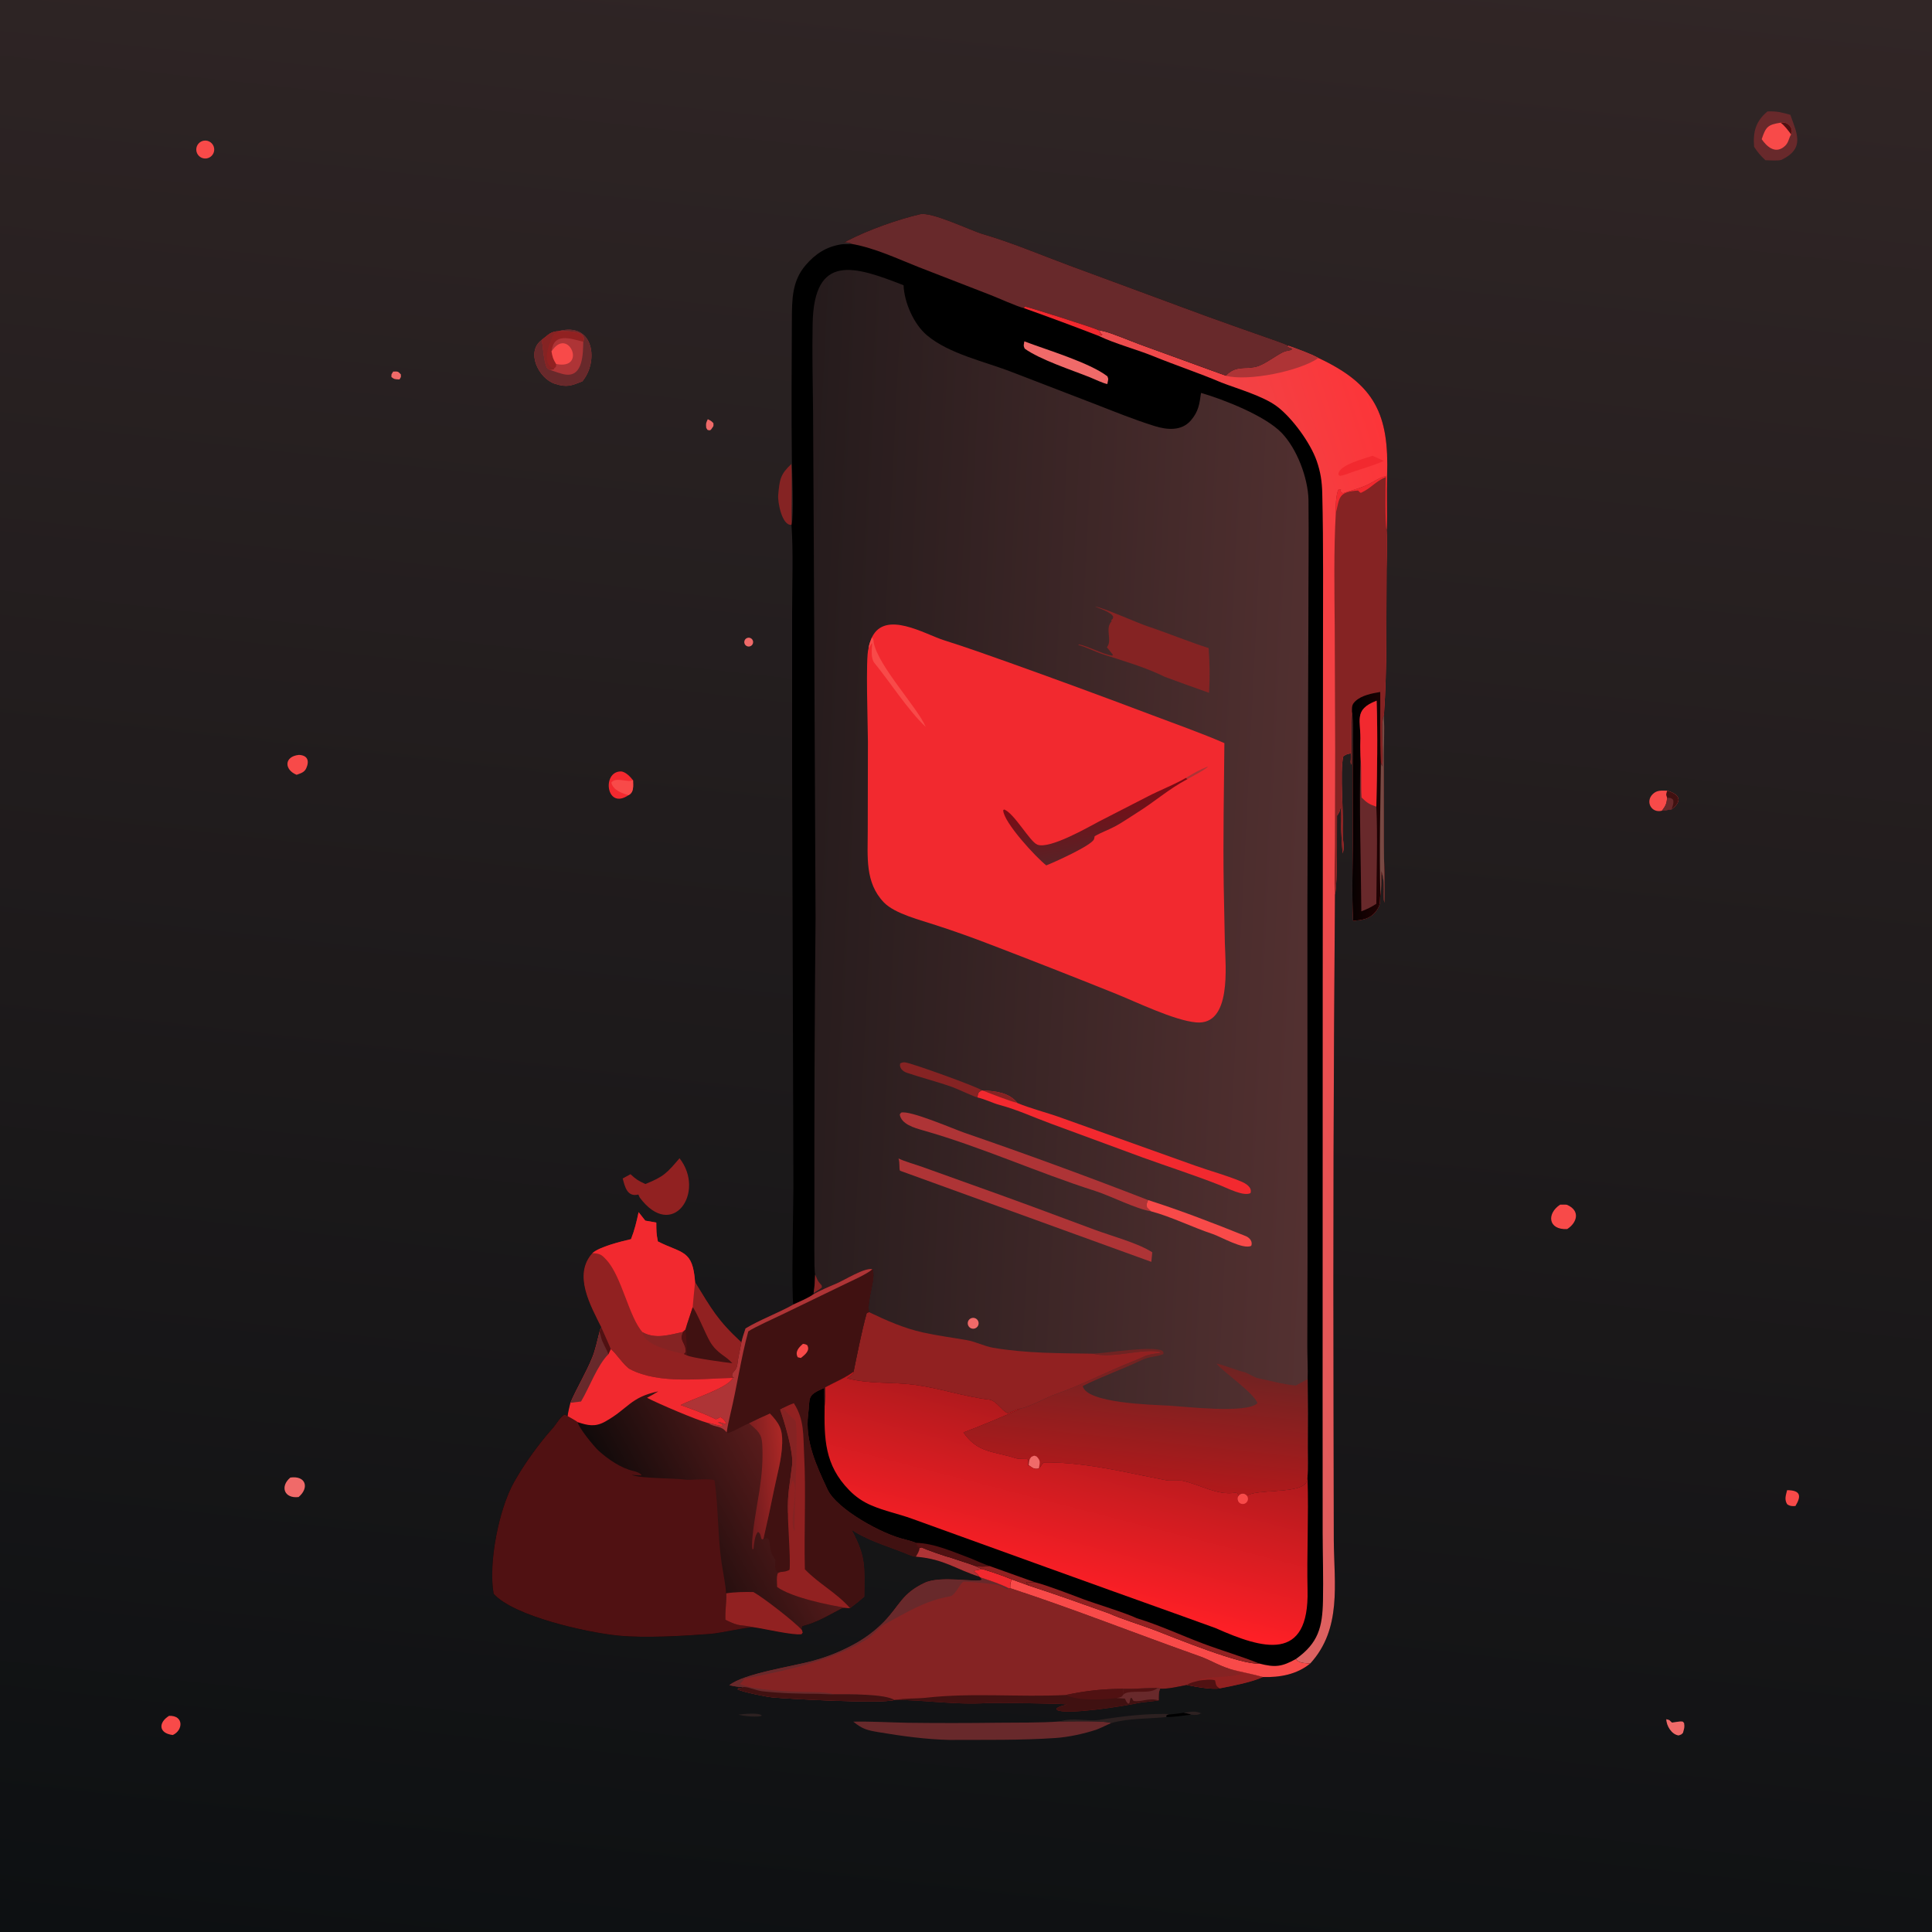<?xml version="1.0" encoding="utf-8" ?><svg xmlns="http://www.w3.org/2000/svg" xmlns:xlink="http://www.w3.org/1999/xlink" width="1024" height="1024" viewBox="0 0 1024 1024"><defs><linearGradient id="gradient_0" gradientUnits="userSpaceOnUse" x1="449.247" y1="1071.956" x2="574.253" y2="-48.456"><stop offset="0" stop-color="#0D1012"/><stop offset="1" stop-color="#312626"/></linearGradient></defs><path fill="url(#gradient_0)" d="M0 0L1024 0L1024 1024L0 1024L0 0Z"/><path d="M451.352 129.26C450.088 128.444 448.63 128.555 447.147 128.462C449.289 128.012 447.727 128.288 449.039 127.623C460.367 121.803 475.216 116.489 487.581 113.557C493.812 112.079 514.409 122.173 520.901 124.07C536.519 128.633 551.419 135.018 566.635 140.666L638.539 167.24C648.757 170.948 658.998 174.59 669.262 178.166C671.424 178.927 681.432 182.328 682.87 183.238C687.649 184.961 694.453 187.35 698.814 189.735C728.666 203.648 736.35 219.633 735.191 252.247C734.704 261.815 735.278 271.306 734.938 280.783C735.368 287.403 734.99 295.181 734.921 301.894C734.657 327.638 735.304 353.507 733.508 379.19C733.815 386.898 733.47 395.589 733.464 403.405L733.506 446.75C733.435 456.829 734.108 468.721 733.717 478.439C732.867 474.911 734.371 468.051 732.159 461.739C731.936 464.505 732.27 472.163 731.65 473.964C731.006 478.19 732.163 479.451 729.104 483.224C725.815 487.281 721.976 487.567 717.185 488.079C716.434 472.699 716.948 462.061 717.06 446.999L717.002 408.291C717.022 401.817 717.525 382.514 716.566 377.225C716.114 386.576 716.608 396.027 716.22 405.372C715.284 403.343 716.669 401.783 715.905 399.3C714.032 399.722 713.572 399.718 711.969 400.851C710.04 409.006 712.287 433.384 711.787 442.683C711.613 445.927 712.906 448.637 711.624 452.298C711.303 449.016 710.001 430.33 711.023 428.271L710.494 428.062C710.105 430.211 709.934 430.562 708.646 432.332C708.491 440.289 709.057 467.837 707.563 474.175C706.817 565.851 706.562 657.53 706.799 749.208L706.941 816.368C707.115 839.546 711.288 863.216 694.478 881.679C687.391 887.503 678.342 889.129 669.431 888.857C663.387 891.627 653.349 893.543 646.557 894.863C642.464 895.631 633.401 893.965 629.023 893.07C625.178 893.827 618.572 895.363 614.917 895.002C613.976 897.096 614.165 898.888 614.122 901.214C612.111 901.713 605.636 902.099 603.271 902.64C596.765 904.128 565.122 909.157 560.216 906.34L560.03 905.459C561.314 904.331 563.989 903.875 565.751 903.415C564.244 902.893 527.035 902.415 522.909 902.671C506.466 903.693 490.812 901.095 474.837 900.971L474.052 901.041C467.448 903.1 419.121 900.549 409.502 899.663C406.177 899.357 394.403 896.98 390.963 895.449L391.32 894.746C392.511 894.833 392.993 894.585 394.095 894.149C391.14 894.212 389.43 893.767 386.576 893.193C394.22 886.958 420.055 883.293 431.095 880.194C438.512 878.186 445.666 875.31 452.409 871.627C458.325 868.462 463.73 864.425 468.444 859.649C477.026 850.783 477.892 844.707 490 838.963C498.724 834.824 517.58 838.974 520.443 837.298L519.65 836.086L519.086 835.707C506.664 831.781 500.377 826.305 485.422 825.098C483.549 825.024 480.103 823.38 478.193 822.635C468.803 818.971 459.937 816.441 451.43 810.915C459.118 825.286 458.208 830.349 458.095 846.216C455.365 848.683 453.526 850.149 450.559 852.338L449.26 852.311C448.41 852.285 446.622 852.258 445.921 852.62C438.633 856.389 433.462 859.799 425.321 861.914C424.917 863.067 424.988 862.646 425.021 863.925L425.448 865.308L424.86 866.131C420.89 866.946 404.936 863.229 399.245 862.433C395.829 862.298 382.467 865.528 376.313 866.01C361.823 867.101 341.794 868.293 327.605 866.881C311.057 865.235 272.314 856.644 261.642 844.723C258.779 828.369 264.386 799.932 272.471 785.548C277.859 775.962 285.68 765.057 293.087 756.829C294.777 754.952 297.216 750.435 299.422 749.756L300.858 750.576C301.014 748.695 301.861 745.467 302.308 743.522C305.942 735.151 310.726 727.503 314.07 719.124C315.507 715.523 316.762 709.966 317.713 706.073C317.902 705.018 318.23 704.591 318.725 703.577C313.008 692.007 303.561 675.655 313.98 664.19C317.607 660.837 329.212 657.97 334.447 656.766C336.315 652.049 337.423 647.433 338.477 642.472L342.004 646.958L347.849 647.988C347.893 652.42 347.839 653.697 348.694 657.992C361.682 664.561 367.2 662.278 368.405 679.554C377.295 693.997 380.22 699.645 392.952 711.466C393.508 708.994 394.372 706.519 395.15 704.098C402.48 699.63 412.597 695.893 420.554 691.404C419.368 688.754 420.518 636.965 420.524 629.909L419.843 406.447L419.842 324.511C419.86 310.425 420.516 291.684 419.496 278.148L419.577 277.492C420.86 274.259 419.782 249.59 419.712 244.048C419.413 219.222 419.584 194.286 419.714 169.463C419.769 158.806 419.726 149.048 426.988 140.57C432.151 134.543 437.974 130.731 445.99 129.497C447.41 129.278 448.984 129.522 450.501 129.357L451.352 129.26Z"/><defs><linearGradient id="gradient_1" gradientUnits="userSpaceOnUse" x1="417.863" y1="438.674" x2="705.73" y2="452.966"><stop offset="0" stop-color="#251B1C"/><stop offset="1" stop-color="#543131"/></linearGradient></defs><path fill="url(#gradient_1)" d="M432.028 675.517C431.334 673.042 431.714 650.235 431.662 645.764C431.544 592.657 431.746 539.55 432.266 486.445L431.279 279.699L430.944 218.25C430.778 202.645 430.413 187.148 430.712 171.549C431.436 133.775 453.133 141.115 478.907 151.182C479.276 160.339 484.333 171.85 491.306 177.716C503.112 187.646 522.063 191.619 536.243 197.173L579.384 213.781C590.179 217.959 600.91 222.379 611.973 225.816C618.505 227.845 626.196 228.596 631.14 222.878C635.266 218.108 635.75 214.174 636.558 208.247C648.576 211.719 670.493 220.331 679.247 229.378C687.395 237.8 693.236 253.183 693.525 264.873C693.758 285.735 693.448 306.934 693.481 327.837L692.947 480.645L693.016 665.749L692.907 713.409C692.894 718.699 693.278 726.014 693.08 730.954C693.213 742.943 693.234 754.932 693.144 766.921C693.124 770.735 693.331 779.267 692.995 782.78C692.538 784.843 692.739 785.853 691.096 787.036C684.89 791.504 666.072 789.307 660.853 792.71C660.23 791.92 659.225 791.535 658.234 791.705C657.242 791.875 656.423 792.573 656.098 793.525C655.773 794.476 655.995 795.53 656.675 796.27C654.806 794.085 657.192 793.76 655.959 791.422C655.282 791.27 654.948 791.119 654.352 791.207C645.002 792.585 636.092 786.822 626.967 784.851C624.692 784.36 620.651 785.027 617.719 784.457C596.82 780.416 574.931 774.873 553.632 775.089C552.434 775.101 551.797 777.371 550.629 778.319C548.053 778.873 547.257 777.948 545.194 776.542L544.921 776.851L544.903 773.426C543.335 773.035 540.409 773.536 538.157 772.811C526.543 769.072 518.184 770.138 510.674 759.227C514.099 758.076 538.644 748.109 540.693 746.645C539.176 746.393 534.929 749.362 533.821 748.848C530.927 747.524 527.904 742.24 524.381 741.822C511.162 740.255 497.885 735.71 484.813 733.951C472.863 732.343 460.76 733.666 448.996 730.491C450.784 729.375 451.021 729.201 452.505 727.725L452.431 726.99C454.456 717.144 456.589 706.158 459.231 696.451C459.434 695.706 459.554 695.919 460.582 695.444C459.286 688.846 464.567 677.551 462.379 672.71C458.26 671.711 447.643 678.503 443.138 680.379C439.792 681.772 434.161 684.182 431.159 686.002L431.231 685.349C431.808 681.631 431.902 679.296 432.028 675.517Z"/><defs><linearGradient id="gradient_2" gradientUnits="userSpaceOnUse" x1="599.828" y1="786.049" x2="606.666" y2="720.899"><stop offset="0" stop-color="#B1191B"/><stop offset="1" stop-color="#702322"/></linearGradient></defs><path fill="url(#gradient_2)" d="M579.222 717.478C587.063 717.165 610.337 713.19 616.02 715.92C616.802 716.995 616.669 716.399 616.642 717.673C612.334 719.469 609.674 718.662 604.69 721.062C595.229 725.619 583.201 729.88 573.88 734.622C575.709 743.819 611.284 744.555 619.186 744.995C627.756 745.472 661.018 749.423 666.466 743.701C664.654 738.224 647.298 726.384 644.867 722.793C645.712 722.517 657.212 726.871 659.249 727.178C660.761 727.406 664.763 730.051 666.459 730.396C673.455 731.819 679.697 733.691 686.855 734.36C687.82 733.824 692.462 731.139 693.08 730.954C693.213 742.943 693.234 754.932 693.144 766.921C693.124 770.735 693.331 779.267 692.995 782.78C692.538 784.843 692.739 785.853 691.096 787.036C684.89 791.504 666.072 789.307 660.853 792.71C660.23 791.92 659.225 791.535 658.234 791.705C657.242 791.875 656.423 792.573 656.098 793.525C655.773 794.476 655.995 795.53 656.675 796.27C654.806 794.085 657.192 793.76 655.959 791.422C655.282 791.27 654.948 791.119 654.352 791.207C645.002 792.585 636.092 786.822 626.967 784.851C624.692 784.36 620.651 785.027 617.719 784.457C596.82 780.416 574.931 774.873 553.632 775.089C552.434 775.101 551.797 777.371 550.629 778.319C548.053 778.873 547.257 777.948 545.194 776.542L544.921 776.851L544.903 773.426C543.335 773.035 540.409 773.536 538.157 772.811C526.543 769.072 518.184 770.138 510.674 759.227C514.099 758.076 538.644 748.109 540.693 746.645C546.323 745.452 554.078 740.858 559.862 738.821C573.807 733.908 586.499 726.989 600.223 721.612C608.128 718.515 606.274 718.192 614.917 717.089L614.804 716.563C605.111 714.518 589.822 720.282 579.222 717.478Z"/><path fill="#F06A69" d="M545.194 776.542C545.472 774.679 545.402 773.389 546.713 772.12C548.588 771.406 547.712 771.377 549.428 771.955C551.726 774.292 551.097 775.213 550.629 778.319C548.053 778.873 547.257 777.948 545.194 776.542Z"/><path fill="#912121" d="M452.431 726.99C454.456 717.144 456.589 706.158 459.231 696.451C459.434 695.706 459.554 695.919 460.582 695.444C469.791 699.892 479.158 704.005 489.188 706.235C496.837 707.936 504.705 708.938 512.423 710.29C517.163 711.121 521.59 713.485 526.334 714.34C544.13 717.345 561.276 717.203 579.222 717.478C589.822 720.282 605.111 714.518 614.804 716.563L614.917 717.089C606.274 718.192 608.128 718.515 600.223 721.612C586.499 726.989 573.807 733.908 559.862 738.821C554.078 740.858 546.323 745.452 540.693 746.645C539.176 746.393 534.929 749.362 533.821 748.848C530.927 747.524 527.904 742.24 524.381 741.822C511.162 740.255 497.885 735.71 484.813 733.951C472.863 732.343 460.76 733.666 448.996 730.491C450.784 729.375 451.021 729.201 452.505 727.725L452.431 726.99Z"/><path fill="#852323" d="M432.028 675.517C433.493 678.635 432.999 678.519 435.5 681.289L435.619 682.396C433.886 683.906 432.801 684.165 431.231 685.349C431.808 681.631 431.902 679.296 432.028 675.517Z"/><path fill="#F2292F" d="M462.148 337.791C469.249 323.214 490.264 336.178 500.386 339.364C512.125 343.058 523.48 347.127 535.05 351.237C560.288 360.263 585.447 369.514 610.521 378.987C622.991 383.713 636.743 388.53 648.953 393.869C648.739 419.128 648.199 444.646 648.607 469.931L649.197 499.786C649.542 512.169 652.878 543.544 634.006 541.897C622.173 540.864 601.702 530.768 590.244 526.237C568.61 517.555 546.908 509.042 525.14 500.7C515.64 497.023 506.041 493.608 496.354 490.458C488.197 487.716 474.351 484.388 468.503 478.325C458.314 467.761 459.95 453.896 459.919 440.591L460.018 393.22C460.029 385.743 458.69 348.045 460.342 343.673C460.755 341.151 461.193 340.191 462.148 337.791Z"/><path fill="#F84A49" d="M462.148 337.791C463.476 339.685 462.784 339.148 463.073 340.586C465.62 353.263 486.105 374.72 490.662 385.271C481.662 376.966 471.376 361.028 463.414 351.328C461.496 348.99 462.087 343.997 462.248 341.116L461.883 341.399L462.344 341.268L462.057 340.906L460.342 343.673C460.755 341.151 461.193 340.191 462.148 337.791Z"/><defs><linearGradient id="gradient_3" gradientUnits="userSpaceOnUse" x1="580.481" y1="420.061" x2="585.584" y2="452.134"><stop offset="0" stop-color="#7D0913"/><stop offset="1" stop-color="#592226"/></linearGradient></defs><path fill="url(#gradient_3)" d="M628.509 412.308L629.497 412.871C619.156 418.352 612.179 424.843 602.378 430.936C598.617 433.274 594.62 436.114 590.737 438.141C587.281 439.945 583.651 441.232 580.198 443.191C580.12 443.611 579.994 444.363 579.864 444.748C578.726 448.12 558.237 457.234 554.556 458.675C549.344 454.665 531.936 435.918 531.707 429.444L532.212 429.032C537.578 430.998 545.842 446.149 549.827 447.686C556.42 450.229 577.14 438.215 582.256 435.535L608.178 422.223C614.586 418.887 621.697 416.189 627.827 412.701L628.509 412.308Z"/><path fill="#AE3436" d="M628.509 412.308C633.028 409.606 635.381 408.143 640.293 406.248C639.755 407.419 631.267 411.898 629.497 412.871L628.509 412.308Z"/><path fill="#852323" d="M580.413 321.487C584.786 322.026 602.983 330.21 608.335 331.989C618.454 335.351 630.626 340.348 640.61 343.487C641.206 352.191 641.299 358.513 640.834 367.207C632.991 364.452 625.172 361.631 617.376 358.744C607.13 353.688 596.009 350.485 585.176 346.994C580.514 345.493 576.328 343.193 571.554 341.836L571.798 341.517C577.21 342.625 584.896 346.953 589.546 347.522L589.844 347.023C588.762 345.721 587.704 344.398 586.673 343.056C589.774 339.476 585.412 333.254 589.191 329.282L588.948 328.717C589.929 327.843 589.649 328.242 590.048 326.957C589.017 324.408 583.242 322.749 580.413 321.487Z"/><path fill="#AE3436" d="M476.235 614.02C479.624 615.628 485.243 617.22 488.969 618.531L514.309 627.632C536.331 635.451 558.34 643.613 580.227 651.796C588.935 655.052 603.359 658.89 610.722 663.753L610.236 668.812L477.023 620.505C476.411 619.008 477.068 616.621 476.235 614.02Z"/><path fill="#AE3436" d="M610.022 642.006C602.272 640.851 588.648 633.837 580.587 631.27C549.765 621.459 520.318 607.929 489.144 599.084C484.709 597.826 477.661 595.852 476.888 590.667L477.585 589.73C482.1 588.251 505.669 598.494 511.211 600.407C543.881 611.658 576.328 623.545 608.534 636.06C607.733 638.419 607.553 637.858 607.966 639.998C608.632 640.674 609.3 641.4 610.022 642.006Z"/><path fill="#F2292F" d="M520.87 577.999C527.437 578.246 534.915 579.066 539.231 584.609C545.894 587.442 554.911 589.701 562.097 592.301L633.771 617.92C641.721 620.744 649.944 622.921 657.74 626.172C660.158 627.18 663.815 629.219 662.79 632.381C659.091 634.233 650.644 629.778 646.68 628.212C633.141 622.865 619.296 618.436 605.644 613.496L557.267 595.666C548.043 592.298 539.428 588.231 529.846 585.66C525.894 584.6 522.24 582.61 518.03 581.664C518.484 579.263 518.346 578.955 520.384 577.888L520.87 577.999Z"/><path fill="#852323" d="M520.87 577.999C527.437 578.246 534.915 579.066 539.231 584.609C533.627 583.041 526.324 580.142 520.87 577.999Z"/><path fill="#F84A49" d="M608.534 636.06C626.2 641.707 643.115 648.266 660.303 655.17C662.338 655.987 664.088 658.091 663.184 660.34C658.762 662.392 647.263 655.548 642.647 654.018C632.079 650.516 620.722 644.838 610.022 642.006C609.3 641.4 608.632 640.674 607.966 639.998C607.553 637.858 607.733 638.419 608.534 636.06Z"/><path fill="#852323" d="M518.03 581.664C516.744 581.495 507.265 577.03 504.725 576.149C496.796 573.331 488.588 571.29 480.619 568.576C478.507 567.857 476.475 565.996 477.126 563.645C477.966 563.21 478.615 563.008 479.557 563.059C482.72 563.228 519.103 576.441 520.384 577.888C518.346 578.955 518.484 579.263 518.03 581.664Z"/><path fill="#F06A69" d="M514.392 698.849C515.337 698.317 516.501 698.36 517.405 698.96C518.309 699.56 518.8 700.616 518.677 701.694C518.553 702.772 517.836 703.69 516.82 704.07C515.407 704.598 513.826 703.951 513.19 702.583C512.554 701.215 513.077 699.589 514.392 698.849Z"/><defs><linearGradient id="gradient_4" gradientUnits="userSpaceOnUse" x1="344.279" y1="821.563" x2="414.166" y2="782.891"><stop offset="0" stop-color="#110A0A"/><stop offset="1" stop-color="#581B1B"/></linearGradient></defs><path fill="url(#gradient_4)" d="M338.477 642.472L342.004 646.958L347.849 647.988C347.893 652.42 347.839 653.697 348.694 657.992C361.682 664.561 367.2 662.278 368.405 679.554C377.295 693.997 380.22 699.645 392.952 711.466C393.508 708.994 394.372 706.519 395.15 704.098C402.48 699.63 412.597 695.893 420.554 691.404C423.627 689.991 428.628 687.914 431.159 686.002C434.161 684.182 439.792 681.772 443.138 680.379C447.643 678.503 458.26 671.711 462.379 672.71C464.567 677.551 459.286 688.846 460.582 695.444C459.554 695.919 459.434 695.706 459.231 696.451C456.589 706.158 454.456 717.144 452.431 726.99C448.582 730.03 441.976 732.841 437.39 735.299C437.406 738.41 437.561 742.216 437.066 745.23C436.927 742.034 436.875 738.834 436.91 735.635C427.281 739.654 429.493 740.674 428.337 749.789C426.577 763.669 432.773 776.971 438.586 789.413C443.564 800.068 467.84 813.25 479.476 815.881C480.765 816.172 484.559 817.287 485.398 817.708C486.317 819.738 485.823 819.426 487.422 820.472C487.146 822.356 486.355 823.438 485.422 825.098C483.549 825.024 480.103 823.38 478.193 822.635C468.803 818.971 459.937 816.441 451.43 810.915C459.118 825.286 458.208 830.349 458.095 846.216C455.365 848.683 453.526 850.149 450.559 852.338L449.26 852.311C448.41 852.285 446.622 852.258 445.921 852.62C438.633 856.389 433.462 859.799 425.321 861.914C424.917 863.067 424.988 862.646 425.021 863.925L425.448 865.308L424.86 866.131C420.89 866.946 404.936 863.229 399.245 862.433C395.829 862.298 382.467 865.528 376.313 866.01C361.823 867.101 341.794 868.293 327.605 866.881C311.057 865.235 272.314 856.644 261.642 844.723C258.779 828.369 264.386 799.932 272.471 785.548C277.859 775.962 285.68 765.057 293.087 756.829C294.777 754.952 297.216 750.435 299.422 749.756L300.858 750.576C301.014 748.695 301.861 745.467 302.308 743.522C305.942 735.151 310.726 727.503 314.07 719.124C315.507 715.523 316.762 709.966 317.713 706.073C317.902 705.018 318.23 704.591 318.725 703.577C313.008 692.007 303.561 675.655 313.98 664.19C317.607 660.837 329.212 657.97 334.447 656.766C336.315 652.049 337.423 647.433 338.477 642.472Z"/><path fill="#501112" d="M261.642 844.723C258.779 828.369 264.386 799.932 272.471 785.548C277.859 775.962 285.68 765.057 293.087 756.829C294.777 754.952 297.216 750.435 299.422 749.756L300.858 750.576C301.932 751.197 305.413 753.113 306.187 753.768C306.492 756.423 314.692 766.565 317.307 768.944C322.088 773.295 329.173 778.22 335.787 779.662C337.066 779.94 339.619 780.818 340.099 781.997C338.142 781.969 336.725 781.871 334.774 781.689C339.649 783.763 357.513 783.359 363.733 784.279C365.75 784.577 378.528 783.265 378.763 784.897C380.812 799.126 380.344 814.152 382.489 828.556C382.94 831.583 384.984 842.35 384.731 844.068L384.955 844.49C385.138 849.149 384.254 853.456 384.47 858.529C392.579 862.511 391.931 860.854 399.245 862.433C395.829 862.298 382.467 865.528 376.313 866.01C361.823 867.101 341.794 868.293 327.605 866.881C311.057 865.235 272.314 856.644 261.642 844.723Z"/><path fill="#401111" d="M431.159 686.002C434.161 684.182 439.792 681.772 443.138 680.379C447.643 678.503 458.26 671.711 462.379 672.71C464.567 677.551 459.286 688.846 460.582 695.444C459.554 695.919 459.434 695.706 459.231 696.451C456.589 706.158 454.456 717.144 452.431 726.99C448.582 730.03 441.976 732.841 437.39 735.299C437.406 738.41 437.561 742.216 437.066 745.23C436.927 742.034 436.875 738.834 436.91 735.635C427.281 739.654 429.493 740.674 428.337 749.789C426.577 763.669 432.773 776.971 438.586 789.413C443.564 800.068 467.84 813.25 479.476 815.881C480.765 816.172 484.559 817.287 485.398 817.708C486.317 819.738 485.823 819.426 487.422 820.472C487.146 822.356 486.355 823.438 485.422 825.098C483.549 825.024 480.103 823.38 478.193 822.635C468.803 818.971 459.937 816.441 451.43 810.915C459.118 825.286 458.208 830.349 458.095 846.216C455.365 848.683 453.526 850.149 450.559 852.338L449.26 852.311C439.569 850.907 419.578 846.708 411.899 841.139C411.86 838.675 411.444 835.92 412.269 833.791L413.597 833.228C412.406 833.27 412.48 833.312 411.423 832.78C410.58 831.067 410.931 828.746 411.014 826.756C406.575 820.782 409.243 817.479 406.8 815.231L404.668 815.543C406.676 806.937 408.463 798.527 410.201 789.862C411.917 781.304 414.337 773.636 414.583 764.775C414.789 757.394 412.993 754.451 408.1 749.208C404.362 750.829 400.672 752.555 397.031 754.383C393.365 755.822 389.278 758.606 385.783 759.564L385.155 759.213C382.09 755.251 379.049 756.849 375.306 754.246C377.294 754.114 382.043 756.517 383.371 755.436L380.624 753.905L381.11 753.65L385.005 754.875C384.678 753.564 383.082 751.55 381.763 751.14C381.422 751.346 379.632 752.362 379.302 752.198C373.263 749.211 367.103 746.997 360.775 744.702C367.086 741.363 385.942 735.621 388.412 730.318L388.976 730.285L388.058 729.587C387.632 726.826 390.034 727.336 390.758 723.445C390.961 720.841 392.407 714.35 392.952 711.466C393.508 708.994 394.372 706.519 395.15 704.098C402.48 699.63 412.597 695.893 420.554 691.404C423.627 689.991 428.628 687.914 431.159 686.002Z"/><path fill="#912121" d="M420.757 743.743C426.418 752.481 425.671 760.81 426.197 770.872C427.255 791.086 426.1 811.553 426.593 831.756C434.147 839.602 442.941 843.802 450.559 852.338L449.26 852.311C439.569 850.907 419.578 846.708 411.899 841.139C411.86 838.675 411.444 835.92 412.269 833.791L413.597 833.228C415.766 832.977 416.5 833.03 418.407 832.09C419.258 829.867 417.518 806.98 417.628 802.314C417.272 791.546 418.64 786.778 419.85 776.499C420.653 769.684 415.796 753.642 413.496 747.134L415.019 746.261C416.964 745.332 418.709 744.433 420.757 743.743Z"/><path fill="#852323" d="M413.496 747.134L415.019 746.261C417.601 749.396 418.341 750.203 421.48 752.748C423.527 757.274 420.712 801.999 421.245 810.953L420.826 811.371C418.383 803.997 423.352 790.661 420.35 784.688L420.104 784.644C416.995 791.652 419.42 796.248 417.628 802.314C417.272 791.546 418.64 786.778 419.85 776.499C420.653 769.684 415.796 753.642 413.496 747.134Z"/><path fill="#AE3436" d="M431.159 686.002C434.161 684.182 439.792 681.772 443.138 680.379C447.643 678.503 458.26 671.711 462.379 672.71C459.79 675.164 451.661 678.748 448.08 680.49L414.472 696.747C410.604 698.604 399.769 703.517 396.608 705.659C392.721 719.763 390.597 735.034 387.156 749.308C386.406 752.418 385.622 756.061 385.155 759.213C382.09 755.251 379.049 756.849 375.306 754.246C377.294 754.114 382.043 756.517 383.371 755.436L380.624 753.905L381.11 753.65L385.005 754.875C384.678 753.564 383.082 751.55 381.763 751.14C381.422 751.346 379.632 752.362 379.302 752.198C373.263 749.211 367.103 746.997 360.775 744.702C367.086 741.363 385.942 735.621 388.412 730.318L388.976 730.285L388.058 729.587C387.632 726.826 390.034 727.336 390.758 723.445C390.961 720.841 392.407 714.35 392.952 711.466C393.508 708.994 394.372 706.519 395.15 704.098C402.48 699.63 412.597 695.893 420.554 691.404C423.627 689.991 428.628 687.914 431.159 686.002Z"/><path fill="#F84A49" d="M425.603 712.253C426.869 712.412 426.562 712.389 427.782 712.904C429.596 715.812 426.651 717.997 424.498 719.753C424.167 719.721 423.186 719.461 422.822 719.373C421.204 716.473 423.409 714.13 425.603 712.253Z"/><path fill="#912121" d="M338.477 642.472L342.004 646.958L347.849 647.988C347.893 652.42 347.839 653.697 348.694 657.992C361.682 664.561 367.2 662.278 368.405 679.554C377.295 693.997 380.22 699.645 392.952 711.466C392.407 714.35 390.961 720.841 390.758 723.445C390.034 727.336 387.632 726.826 388.058 729.587L388.976 730.285L388.412 730.318C371.541 730.632 349.626 733.74 334.082 725.785C330.782 724.095 326.026 716.437 323.693 715.07C323.649 714.463 319.407 705.299 318.725 703.577C313.008 692.007 303.561 675.655 313.98 664.19C317.607 660.837 329.212 657.97 334.447 656.766C336.315 652.049 337.423 647.433 338.477 642.472Z"/><path fill="#F2292F" d="M338.477 642.472L342.004 646.958L347.849 647.988C347.893 652.42 347.839 653.697 348.694 657.992C361.682 664.561 367.2 662.278 368.405 679.554C367.937 683.994 367.511 688.438 367.127 692.886C366.014 696.494 364.192 701.388 363.295 704.764L362.013 705.941C354.768 707.521 347.391 709.906 340.608 706.127C333.382 698.2 329.638 676.896 321.635 668.005C318.797 664.852 318.031 664.427 313.98 664.19C317.607 660.837 329.212 657.97 334.447 656.766C336.315 652.049 337.423 647.433 338.477 642.472Z"/><path fill="#401111" d="M367.127 692.886C368.997 694.699 373.954 707.121 376.313 711.089C380.182 717.598 384.61 718.412 388.157 722.556C384.666 722.141 366.196 719.671 364.064 718.337L362.449 717.592L363.345 716.684C363.633 711.66 359.574 710.888 362.013 705.941L363.295 704.764C364.192 701.388 366.014 696.494 367.127 692.886Z"/><path fill="#501112" d="M362.013 705.941L363.295 704.764C363.934 709.43 363.956 713.65 364.064 718.337L362.449 717.592L363.345 716.684C363.633 711.66 359.574 710.888 362.013 705.941Z"/><path fill="#852323" d="M340.608 706.127C347.391 709.906 354.768 707.521 362.013 705.941C359.574 710.888 363.633 711.66 363.345 716.684L362.449 717.592C356.446 716.174 341.345 713.157 340.608 706.127Z"/><path fill="#F2292F" d="M318.725 703.577C319.407 705.299 323.649 714.463 323.693 715.07C326.026 716.437 330.782 724.095 334.082 725.785C349.626 733.74 371.541 730.632 388.412 730.318C385.942 735.621 367.086 741.363 360.775 744.702C367.103 746.997 373.263 749.211 379.302 752.198C379.632 752.362 381.422 751.346 381.763 751.14C383.082 751.55 384.678 753.564 385.005 754.875L381.11 753.65L380.624 753.905L383.371 755.436C382.043 756.517 377.294 754.114 375.306 754.246C368.695 752.433 349.292 744.141 342.944 740.862C345.095 739.76 346.886 738.68 348.949 737.444C334.036 740.547 332.993 746.652 320.759 753.474C315.365 756.482 311.492 755.497 306.187 753.768C305.413 753.113 301.932 751.197 300.858 750.576C301.014 748.695 301.861 745.467 302.308 743.522C305.942 735.151 310.726 727.503 314.07 719.124C315.507 715.523 316.762 709.966 317.713 706.073C317.902 705.018 318.23 704.591 318.725 703.577Z"/><path fill="#68292B" d="M318.725 703.577C319.407 705.299 323.649 714.463 323.693 715.07L322.447 717.794C316.578 723.607 312.538 735.124 307.967 742.829L302.308 743.522C305.942 735.151 310.726 727.503 314.07 719.124C315.507 715.523 316.762 709.966 317.713 706.073C317.902 705.018 318.23 704.591 318.725 703.577Z"/><path fill="#501112" d="M318.725 703.577C319.407 705.299 323.649 714.463 323.693 715.07L322.447 717.794C321.478 714.912 319.245 711.71 318.565 708.729C318.215 707.196 318.336 707.548 317.713 706.073C317.902 705.018 318.23 704.591 318.725 703.577Z"/><defs><linearGradient id="gradient_5" gradientUnits="userSpaceOnUse" x1="396.172" y1="783.749" x2="415.82" y2="781.587"><stop offset="0" stop-color="#711C1E"/><stop offset="1" stop-color="#A92725"/></linearGradient></defs><path fill="url(#gradient_5)" d="M397.031 754.383C400.672 752.555 404.362 750.829 408.1 749.208C412.993 754.451 414.789 757.394 414.583 764.775C414.337 773.636 411.917 781.304 410.201 789.862C408.463 798.527 406.676 806.937 404.668 815.543L404.189 815.939L403.508 815.54C403.159 814.145 403.049 812.507 401.718 811.932C399.995 813.78 399.648 818.375 399.347 820.945L398.834 821.196C397.655 816.392 401.652 795.863 402.543 789.919C403.771 781.728 404.464 774.07 404.013 765.587C403.704 759.775 401.566 758.322 397.031 754.383Z"/><path fill="#912121" d="M384.955 844.49C389.429 843.782 394.765 843.72 399.318 843.812C404.81 846.903 421.044 859.535 425.021 863.925L425.448 865.308L424.86 866.131C420.89 866.946 404.936 863.229 399.245 862.433C391.931 860.854 392.579 862.511 384.47 858.529C384.254 853.456 385.138 849.149 384.955 844.49Z"/><defs><linearGradient id="gradient_6" gradientUnits="userSpaceOnUse" x1="575.174" y1="754.961" x2="553.025" y2="840.703"><stop offset="0" stop-color="#B01A1D"/><stop offset="1" stop-color="#FF1F26"/></linearGradient></defs><path fill="url(#gradient_6)" d="M452.431 726.99L452.505 727.725C451.021 729.201 450.784 729.375 448.996 730.491C460.76 733.666 472.863 732.343 484.813 733.951C497.885 735.71 511.162 740.255 524.381 741.822C527.904 742.24 530.927 747.524 533.821 748.848C534.929 749.362 539.176 746.393 540.693 746.645C538.644 748.109 514.099 758.076 510.674 759.227C518.184 770.138 526.543 769.072 538.157 772.811C540.409 773.536 543.335 773.035 544.903 773.426L544.921 776.851L545.194 776.542C547.257 777.948 548.053 778.873 550.629 778.319C551.797 777.371 552.434 775.101 553.632 775.089C574.931 774.873 596.82 780.416 617.719 784.457C620.651 785.027 624.692 784.36 626.967 784.851C636.092 786.822 645.002 792.585 654.352 791.207C654.948 791.119 655.282 791.27 655.959 791.422C657.192 793.76 654.806 794.085 656.675 796.27C655.995 795.53 655.773 794.476 656.098 793.525C656.423 792.573 657.242 791.875 658.234 791.705C659.225 791.535 660.23 791.92 660.853 792.71C666.072 789.307 684.89 791.504 691.096 787.036C692.739 785.853 692.538 784.843 692.995 782.78C693.021 783.132 693.039 783.485 693.05 783.838C693.653 803.023 692.6 824.252 693.031 842.763C693.927 881.325 669.282 874.063 644.285 862.926C638.443 860.795 632.476 858.643 626.63 856.555C578.791 839.475 531.012 822.18 483.235 804.905C476.17 802.351 468.856 800.918 461.804 797.869C457.41 796.012 453.438 793.285 450.125 789.852C436.954 776.448 436.82 762.429 437.066 745.23C437.561 742.216 437.406 738.41 437.39 735.299C441.976 732.841 448.582 730.03 452.431 726.99Z"/><path fill="#F84A49" d="M656.675 796.27C655.995 795.53 655.773 794.476 656.098 793.525C656.423 792.573 657.242 791.875 658.234 791.705C659.225 791.535 660.23 791.92 660.853 792.71C661.769 793.869 661.604 795.544 660.479 796.502C659.355 797.46 657.675 797.358 656.675 796.27Z"/><defs><linearGradient id="gradient_7" gradientUnits="userSpaceOnUse" x1="811.866" y1="473.281" x2="580.593" y2="547.826"><stop offset="0" stop-color="#FC3539"/><stop offset="1" stop-color="#DB6463"/></linearGradient></defs><path fill="url(#gradient_7)" d="M581.809 174.838L585.219 175.619C589.368 176.561 599.688 180.933 604.405 182.648L649.828 199.157C654.774 193.7 659.705 195.854 665.649 194.476C669.916 193.486 675.979 188.714 680.041 186.709C681.45 186.013 682.822 186.031 684.528 185.487L684.823 184.822L682.373 183.815L682.87 183.238C687.649 184.961 694.453 187.35 698.814 189.735C728.666 203.648 736.35 219.633 735.191 252.247C734.704 261.815 735.278 271.306 734.938 280.783C735.368 287.403 734.99 295.181 734.921 301.894C734.657 327.638 735.304 353.507 733.508 379.19C733.815 386.898 733.47 395.589 733.464 403.405L733.506 446.75C733.435 456.829 734.108 468.721 733.717 478.439C732.867 474.911 734.371 468.051 732.159 461.739C731.936 464.505 732.27 472.163 731.65 473.964C731.006 478.19 732.163 479.451 729.104 483.224C725.815 487.281 721.976 487.567 717.185 488.079C716.434 472.699 716.948 462.061 717.06 446.999L717.002 408.291C717.022 401.817 717.525 382.514 716.566 377.225C716.114 386.576 716.608 396.027 716.22 405.372C715.284 403.343 716.669 401.783 715.905 399.3C714.032 399.722 713.572 399.718 711.969 400.851C710.04 409.006 712.287 433.384 711.787 442.683C711.613 445.927 712.906 448.637 711.624 452.298C711.303 449.016 710.001 430.33 711.023 428.271L710.494 428.062C710.105 430.211 709.934 430.562 708.646 432.332C708.491 440.289 709.057 467.837 707.563 474.175C706.817 565.851 706.562 657.53 706.799 749.208L706.941 816.368C707.115 839.546 711.288 863.216 694.478 881.679C691.529 881.398 688.629 881.711 686.849 879.316C698.726 870.874 700.915 862.51 701.205 848.467C701.454 836.407 701.069 824.436 701.035 812.393L701.01 739.224L701.064 522.037L701.214 344.992C701.18 317.157 701.51 289.213 700.823 261.36C700.67 255.156 699.921 250.162 697.871 244.267C694.542 234.695 684.754 221.314 676.752 215.359C669.324 209.832 655.738 206.008 647.335 202.746C635.558 197.711 623.252 193.669 611.419 188.841C602.306 185.123 591.022 182.214 582.444 178.064L582.512 177.481L584.017 177.691L584.22 177.212C581.672 175.906 584.61 176.868 581.809 174.838Z"/><path fill="#852323" d="M735.191 252.247C734.704 261.815 735.278 271.306 734.938 280.783C735.368 287.403 734.99 295.181 734.921 301.894C734.657 327.638 735.304 353.507 733.508 379.19C733.815 386.898 733.47 395.589 733.464 403.405L733.506 446.75C733.435 456.829 734.108 468.721 733.717 478.439C732.867 474.911 734.371 468.051 732.159 461.739C731.936 464.505 732.27 472.163 731.65 473.964C731.006 478.19 732.163 479.451 729.104 483.224C725.815 487.281 721.976 487.567 717.185 488.079C716.434 472.699 716.948 462.061 717.06 446.999L717.002 408.291C717.022 401.817 717.525 382.514 716.566 377.225C716.114 386.576 716.608 396.027 716.22 405.372C715.284 403.343 716.669 401.783 715.905 399.3C714.032 399.722 713.572 399.718 711.969 400.851C710.04 409.006 712.287 433.384 711.787 442.683C711.613 445.927 712.906 448.637 711.624 452.298C711.303 449.016 710.001 430.33 711.023 428.271L710.494 428.062C710.105 430.211 709.934 430.562 708.646 432.332C708.491 440.289 709.057 467.837 707.563 474.175C707.08 467.634 707.501 455.437 707.531 448.42L707.667 397.105L707.431 332.307C707.27 312.911 706.888 291.37 707.995 272.064C707.803 269.197 708.068 261.635 709.508 259.3C712.347 259.29 708.957 260.03 711.726 261.444C716.607 259.729 720.565 259.02 725.433 256.612C728.565 255.062 732.028 252.567 735.191 252.247Z"/><defs><linearGradient id="gradient_8" gradientUnits="userSpaceOnUse" x1="714.997" y1="427.08" x2="732.886" y2="427.915"><stop offset="0" stop-color="black"/><stop offset="1" stop-color="#200203"/></linearGradient></defs><path fill="url(#gradient_8)" d="M716.566 377.225C716.605 374.587 716.413 373.51 718.404 371.62C721.662 368.527 727.265 367.481 731.559 366.753C731.661 379.244 731.322 391.736 731.903 404.207L732.526 406.213C733.638 401.963 731.599 381.513 733.508 379.19C733.815 386.898 733.47 395.589 733.464 403.405L733.506 446.75C733.435 456.829 734.108 468.721 733.717 478.439C732.867 474.911 734.371 468.051 732.159 461.739C731.936 464.505 732.27 472.163 731.65 473.964C731.006 478.19 732.163 479.451 729.104 483.224C725.815 487.281 721.976 487.567 717.185 488.079C716.434 472.699 716.948 462.061 717.06 446.999L717.002 408.291C717.022 401.817 717.525 382.514 716.566 377.225Z"/><path fill="#784943" d="M731.903 404.207L732.526 406.213C733.638 401.963 731.599 381.513 733.508 379.19C733.815 386.898 733.47 395.589 733.464 403.405L733.506 446.75C733.435 456.829 734.108 468.721 733.717 478.439C732.867 474.911 734.371 468.051 732.159 461.739C731.936 464.505 732.27 472.163 731.65 473.964C730.997 452.641 731.667 425.684 731.903 404.207Z"/><path fill="#68292B" d="M721.089 400.878C721.07 398.409 720.908 395.802 721.021 393.352C721.551 381.822 717.036 376.257 729.638 371.396C730.261 390.258 729.877 408.732 729.495 427.564C730.246 443.326 729.567 462.972 729.483 479.031C726.275 481.081 725.07 481.591 721.538 483.048C721.318 456.168 720.365 427.729 721.089 400.878Z"/><path fill="#F2292F" d="M721.089 400.878C721.07 398.409 720.908 395.802 721.021 393.352C721.551 381.822 717.036 376.257 729.638 371.396C730.261 390.258 729.877 408.732 729.495 427.564C725.673 426.271 724.534 425.522 721.666 422.709C721.184 415.503 721.79 408.126 721.089 400.878Z"/><path fill="#F2292F" d="M735.191 252.247C734.704 261.815 735.278 271.306 734.938 280.783C734.043 277.492 734.39 257.205 734.5 252.825C728.526 255.543 726.776 258.688 721.473 261.15C720.933 261.401 720.441 260.602 719.84 259.998C709.098 260.676 710.084 263.821 707.995 272.064C707.803 269.197 708.068 261.635 709.508 259.3C712.347 259.29 708.957 260.03 711.726 261.444C716.607 259.729 720.565 259.02 725.433 256.612C728.565 255.062 732.028 252.567 735.191 252.247Z"/><path fill="#AE3436" d="M682.87 183.238C687.649 184.961 694.453 187.35 698.814 189.735C688.89 196.731 661.366 202.26 649.828 199.157C654.774 193.7 659.705 195.854 665.649 194.476C669.916 193.486 675.979 188.714 680.041 186.709C681.45 186.013 682.822 186.031 684.528 185.487L684.823 184.822L682.373 183.815L682.87 183.238Z"/><path fill="#F2292F" d="M727.517 241.57L733.487 244.292C726.694 247.274 720.458 248.745 713.595 251.367C712.177 251.841 711.65 251.951 710.226 252.234L709.444 251.677C708.668 246.656 723.409 243.002 727.517 241.57Z"/><path fill="#852323" d="M519.65 836.086C524.96 837.82 529.405 839.229 534.466 841.714L535.425 841.765C569.268 852.829 602.133 865.93 635.665 877.78C641.859 879.969 645.437 882.598 652.398 884.761C657.87 886.232 664.348 887.403 669.431 888.857C663.387 891.627 653.349 893.543 646.557 894.863C642.464 895.631 633.401 893.965 629.023 893.07C625.178 893.827 618.572 895.363 614.917 895.002C613.976 897.096 614.165 898.888 614.122 901.214C612.111 901.713 605.636 902.099 603.271 902.64C596.765 904.128 565.122 909.157 560.216 906.34L560.03 905.459C561.314 904.331 563.989 903.875 565.751 903.415C564.244 902.893 527.035 902.415 522.909 902.671C506.466 903.693 490.812 901.095 474.837 900.971L474.052 901.041C467.448 903.1 419.121 900.549 409.502 899.663C406.177 899.357 394.403 896.98 390.963 895.449L391.32 894.746C392.511 894.833 392.993 894.585 394.095 894.149C391.14 894.212 389.43 893.767 386.576 893.193C394.22 886.958 420.055 883.293 431.095 880.194C438.512 878.186 445.666 875.31 452.409 871.627C458.325 868.462 463.73 864.425 468.444 859.649C477.026 850.783 477.892 844.707 490 838.963C498.724 834.824 517.58 838.974 520.443 837.298L519.65 836.086Z"/><path fill="#401111" d="M595.177 895.1C601.165 895.212 607.51 894.717 613.583 894.601L614.917 895.002C613.976 897.096 614.165 898.888 614.122 901.214C612.111 901.713 605.636 902.099 603.271 902.64C596.765 904.128 565.122 909.157 560.216 906.34L560.03 905.459C561.314 904.331 563.989 903.875 565.751 903.415C564.244 902.893 527.035 902.415 522.909 902.671C506.466 903.693 490.812 901.095 474.837 900.971C479 900.09 486.159 900.36 490.744 899.841C515.273 897.066 540.323 899.626 564.855 898.384C575.71 896.103 584.174 895.18 595.177 895.1Z"/><path fill="#501112" d="M564.855 898.384C575.71 896.103 584.174 895.18 595.177 895.1L595.531 897.977C594.43 899.662 594.302 899.341 591.892 900.01C584.543 900.867 571.471 901.631 564.855 898.384Z"/><path fill="#68292B" d="M595.177 895.1C601.165 895.212 607.51 894.717 613.583 894.601L614.917 895.002C613.976 897.096 614.165 898.888 614.122 901.214C608.398 899.682 605.031 902.308 600.729 901.509L599.811 899.917L599.188 900.047L598.582 902.746L597.946 903.015C596.841 901.845 596.936 901.741 596.212 900.294L591.892 900.01C594.302 899.341 594.43 899.662 595.531 897.977L595.177 895.1Z"/><path fill="#501112" d="M595.177 895.1C601.165 895.212 607.51 894.717 613.583 894.601C609.757 898.438 599.499 895.165 595.531 897.977L595.177 895.1Z"/><path fill="#68292B" d="M519.65 836.086C524.96 837.82 529.405 839.229 534.466 841.714L534.053 842.361C533.04 841.955 529.28 840.051 528.685 839.964C522.928 839.186 516.664 838.506 510.92 838.292C509.206 838.228 506.508 845.636 503.474 846.132C490.334 848.281 480.161 854.887 468.612 860.998C465.931 862.417 461.906 867.636 458.804 869.144C441.325 880.174 415.296 885.754 394.762 889.686L392.381 892.349L392.517 892.787C399.94 895.874 418.592 896.576 426.91 896.748C430.969 896.832 438.351 896.774 442.003 898.017C448.688 897.955 469.22 897.721 474.052 901.041C467.448 903.1 419.121 900.549 409.502 899.663C406.177 899.357 394.403 896.98 390.963 895.449L391.32 894.746C392.511 894.833 392.993 894.585 394.095 894.149C391.14 894.212 389.43 893.767 386.576 893.193C394.22 886.958 420.055 883.293 431.095 880.194C438.512 878.186 445.666 875.31 452.409 871.627C458.325 868.462 463.73 864.425 468.444 859.649C477.026 850.783 477.892 844.707 490 838.963C498.724 834.824 517.58 838.974 520.443 837.298L519.65 836.086Z"/><path fill="#401111" d="M394.095 894.149C397.203 894.167 400.753 896.037 404.023 896.405C413.94 897.522 423.771 897.72 433.737 897.771C435.747 897.781 440.598 898.157 442.003 898.017C448.688 897.955 469.22 897.721 474.052 901.041C467.448 903.1 419.121 900.549 409.502 899.663C406.177 899.357 394.403 896.98 390.963 895.449L391.32 894.746C392.511 894.833 392.993 894.585 394.095 894.149Z"/><path fill="#912121" d="M652.398 884.761C657.87 886.232 664.348 887.403 669.431 888.857C663.387 891.627 653.349 893.543 646.557 894.863C642.464 895.631 633.401 893.965 629.023 893.07C630.559 891.843 633.951 891.179 635.96 890.687L635.835 890.111C643.589 888.404 650.174 889.174 657.627 887.415L657.684 887.021C655.712 886.279 654.301 885.669 652.398 884.761Z"/><path fill="#501112" d="M635.96 890.687C638.649 890.412 641.428 889.919 643.984 890.6L644.092 891.056C644.624 893.239 644.513 893.743 646.557 894.863C642.464 895.631 633.401 893.965 629.023 893.07C630.559 891.843 633.951 891.179 635.96 890.687Z"/><path fill="#68292B" d="M451.352 129.26C450.088 128.444 448.63 128.555 447.147 128.462C449.289 128.012 447.727 128.288 449.039 127.623C460.367 121.803 475.216 116.489 487.581 113.557C493.812 112.079 514.409 122.173 520.901 124.07C536.519 128.633 551.419 135.018 566.635 140.666L638.539 167.24C648.757 170.948 658.998 174.59 669.262 178.166C671.424 178.927 681.432 182.328 682.87 183.238L682.373 183.815L684.823 184.822L684.528 185.487C682.822 186.031 681.45 186.013 680.041 186.709C675.979 188.714 669.916 193.486 665.649 194.476C659.705 195.854 654.774 193.7 649.828 199.157L604.405 182.648C599.688 180.933 589.368 176.561 585.219 175.619L581.809 174.838C580.578 174.001 544.003 162.325 543.172 162.494L542.704 163.315C539.213 162.525 528.869 157.854 524.951 156.339L487.159 141.676C475.253 136.991 464.053 131.546 451.352 129.26Z"/><path fill="#F84A49" d="M536.375 837.152L545.465 840.455C558.694 844.718 574.517 850.374 587.814 855.135C594.484 858.158 605.374 861.434 612.26 864.101C623.021 868.268 658.139 882.619 667.531 881.733C675.748 883.859 679.392 883.466 686.849 879.316C688.629 881.711 691.529 881.398 694.478 881.679C687.391 887.503 678.342 889.129 669.431 888.857C664.348 887.403 657.87 886.232 652.398 884.761C645.437 882.598 641.859 879.969 635.665 877.78C602.133 865.93 569.268 852.829 535.425 841.765C535.478 839.583 535.306 838.94 536.375 837.152Z"/><path fill="#912121" d="M548.529 838.622C554.172 839.935 568.116 845.332 574.088 847.574C580.664 850.043 596.663 854.869 602.56 857.71C614.16 861.207 626.218 866.819 637.566 871.094C647.32 874.768 657.839 877.811 667.531 881.733C658.139 882.619 623.021 868.268 612.26 864.101C605.374 861.434 594.484 858.158 587.814 855.135C574.517 850.374 558.694 844.718 545.465 840.455L544.052 838.97L544.299 838.497C545.552 838.606 546.395 838.688 547.654 838.652L548.529 838.622Z"/><path fill="#AE3436" d="M487.422 820.472L488.55 820.151C490.157 821.14 501.677 825.116 503.35 825.422C505.356 826.128 515.822 829.469 516.892 829.995C518.131 830.591 519.31 831.22 520.623 831.617L516.511 832.456L516.392 832.939C517.714 834.05 518.264 834.261 519.086 835.707C506.664 831.781 500.377 826.305 485.422 825.098C486.355 823.438 487.146 822.356 487.422 820.472Z"/><path fill="#501112" d="M485.398 817.708C495.554 818.035 504.857 822.438 514.366 825.916C517.369 827.18 521.59 829.098 524.583 830.049C521 830.423 520.518 830.492 516.892 829.995C515.822 829.469 505.356 826.128 503.35 825.422C501.677 825.116 490.157 821.14 488.55 820.151L487.422 820.472C485.823 819.426 486.317 819.738 485.398 817.708Z"/><path fill="#F2292F" d="M542.704 163.315L543.172 162.494C544.003 162.325 580.578 174.001 581.809 174.838C584.61 176.868 581.672 175.906 584.22 177.212L584.017 177.691L582.512 177.481L582.444 178.064C569.261 172.977 556.014 168.06 542.704 163.315Z"/><path fill="#F2292F" d="M520.623 831.617C525.674 833.18 531.547 835.104 536.375 837.152C535.306 838.94 535.478 839.583 535.425 841.765L534.466 841.714C529.405 839.229 524.96 837.82 519.65 836.086L519.086 835.707C518.264 834.261 517.714 834.05 516.392 832.939L516.511 832.456L520.623 831.617Z"/><path fill="#912121" d="M516.892 829.995C520.518 830.492 521 830.423 524.583 830.049L548.529 838.622L547.654 838.652C546.395 838.688 545.552 838.606 544.299 838.497L544.052 838.97L545.465 840.455L536.375 837.152C531.547 835.104 525.674 833.18 520.623 831.617C519.31 831.22 518.131 830.591 516.892 829.995Z"/><path fill="#F06A69" d="M542.926 180.921C554.856 185.476 577.35 192.107 586.949 199.451C587.703 201.095 587.267 201.358 586.917 203.55C584.728 203.21 580.092 200.937 577.797 200.019C568.241 196.195 551.123 190.604 543.096 184.772C542.306 182.884 542.605 183.276 542.926 180.921Z"/><path fill="#68292B" d="M561.703 912.412C566.26 912.384 586.245 911.88 588.973 913.283C586.317 914.339 583.804 915.762 581.029 916.783C574.432 918.938 566.455 920.7 559.46 921.178C540.989 922.442 521.777 922.094 503.249 922.192C490.691 921.919 478.188 920.171 465.816 918.116C459.548 917.075 457.095 916.442 452.235 912.507C461.957 912.325 471.347 912.922 481.059 913.1C497.051 913.299 513.045 913.291 529.038 913.077C539.511 912.985 551.344 913.147 561.703 912.412Z"/><path fill="#AE3436" d="M296.414 175.417C314.286 170.952 316.849 189.945 309.996 200.275C309.595 200.888 309.173 201.488 308.731 202.073C302.927 204.389 300.484 205.498 294.055 203.395C285.512 200.6 278.523 186.536 287.13 180.168C290.783 177.399 291.678 175.703 296.188 175.531L296.414 175.417Z"/><path fill="#68292B" d="M296.414 175.417C314.286 170.952 316.849 189.945 309.996 200.275C309.595 200.888 309.173 201.488 308.731 202.073C302.927 204.389 300.484 205.498 294.055 203.395C285.512 200.6 278.523 186.536 287.13 180.168C288.017 184.708 288.148 192.171 290.176 195.358L291.386 196.007C293.798 196.819 297.364 198.195 299.804 198.527C309.091 199.791 309.011 187.08 309.143 181.13C311.547 174.777 299.915 175.687 296.414 175.417Z"/><path fill="#912121" d="M296.188 175.531L296.414 175.417C299.915 175.687 311.547 174.777 309.143 181.13C302.243 179.449 293.448 176.056 292.317 186.287C292.971 189.519 293.087 190.159 294.777 192.926C294.641 194.878 295.008 194.042 293.513 195.463L293.561 195.77L291.386 196.007L290.176 195.358C288.148 192.171 288.017 184.708 287.13 180.168C290.783 177.399 291.678 175.703 296.188 175.531Z"/><path fill="#852323" d="M287.13 180.168C290.783 177.399 291.678 175.703 296.188 175.531C295.217 176.489 294.828 176.605 293.545 177.072C290.972 182.132 286.638 192.335 293.513 195.463L293.561 195.77L291.386 196.007L290.176 195.358C288.148 192.171 288.017 184.708 287.13 180.168Z"/><path fill="#F84A49" d="M292.317 186.287C301.173 172.463 311.469 196.303 294.777 192.926C293.087 190.159 292.971 189.519 292.317 186.287Z"/><path fill="#912121" d="M360.169 613.896C374.216 631.874 356.421 657.989 339.046 634.702L338.352 633.123C332.359 634.599 331.189 628.89 330.037 624.623L334.179 622.353C337.238 625.2 338.417 625.885 342.085 627.549C351.912 623.604 353.424 621.743 360.169 613.896Z"/><path fill="#68292B" d="M936.793 59.065C941.76 58.853 944.243 59.567 948.916 60.844C952.502 70.914 956.73 78.746 944.131 84.763C942.066 85.319 937.987 84.982 935.682 84.901C933.101 82.481 931.627 80.742 929.704 77.799C929.057 69.927 930.552 64.259 936.793 59.065Z"/><path fill="#F84A49" d="M943.763 65.032C947.666 64.154 950.901 68.112 949.327 71.234C947.803 73.692 948.182 75.861 945.288 78.022C940.632 81.498 936.375 77.602 933.734 73.78C935.943 67.199 936.951 66.085 943.763 65.032Z"/><path fill="#501112" d="M943.763 65.032C947.666 64.154 950.901 68.112 949.327 71.234C947.602 68.992 946.042 66.707 943.763 65.032Z"/><path fill="#852323" d="M419.428 245.934C419.919 255.595 419.508 267.556 419.577 277.492L419.496 278.148C414.542 278.801 412.116 266.273 412.462 262.416C413.2 254.218 413.51 251.474 419.428 245.934Z"/><path fill="#F2292F" d="M333.109 421.458C321.31 429.531 318.886 409.04 328.94 408.881C331.383 408.842 334.088 411.671 335.528 413.56C335.564 416.539 336.118 419.89 333.109 421.458Z"/><path fill="#F84A49" d="M333.109 421.458C329.65 420.412 324.899 418.821 324.024 414.781C326.376 411.575 332.527 414.913 335.528 413.56C335.564 416.539 336.118 419.89 333.109 421.458Z"/><path fill="#F84A49" d="M826.903 638.501C827.543 638.486 830.175 638.403 830.603 638.593C837.932 641.844 835.674 648.225 830.636 651.437C820.443 651.938 819.71 643.195 826.903 638.501Z"/><path fill="#F84A49" d="M883.606 419.079C890.182 420.919 891.958 424.498 886.003 428.928C884.262 429.226 882.649 429.533 880.884 429.68C875.339 431.201 871.9 424.881 875.967 420.917C878.298 418.646 880.566 419.081 883.606 419.079Z"/><path fill="#401111" d="M883.606 419.079C890.182 420.919 891.958 424.498 886.003 428.928C884.262 429.226 882.649 429.533 880.884 429.68C882.767 427.182 883.423 425.936 883.584 422.796C882.894 420.648 883.027 421.479 883.606 419.079Z"/><path fill="#68292B" d="M883.584 422.796C885.772 423.046 885.34 422.674 886.795 423.864C887.227 425.72 886.571 427.061 886.003 428.928C884.262 429.226 882.649 429.533 880.884 429.68C882.767 427.182 883.423 425.936 883.584 422.796Z"/><path fill="#F06A69" d="M153.889 783.134C162.186 781.98 164.033 788.624 158.253 793.466C150.645 794.383 148.266 787.85 153.889 783.134Z"/><path fill="#2D2121" d="M561.703 912.412C568.491 910.158 576.63 912.515 582.608 911.577C595.895 909.491 608.442 908.014 622.015 908.508C620.181 908.694 619.091 908.423 618.114 909.432L618.338 910.05C608.658 911.1 598.212 910.575 588.973 913.283C586.245 911.88 566.26 912.384 561.703 912.412Z"/><path fill="#F84A49" d="M158.394 400.113C163.05 400.289 164.057 403.257 162.345 407.138C161.343 409.408 159.355 409.863 157.216 410.662C150.563 407.962 150.513 400.951 158.394 400.113Z"/><path fill="#F84A49" d="M89.619 909.427C97.513 909.141 97.121 917.1 91.58 919.598C83.941 918.675 83.892 912.924 89.619 909.427Z"/><path fill="#F84A49" d="M108.206 74.539C110.747 74.224 113.082 75.978 113.487 78.507C113.892 81.036 112.223 83.432 109.71 83.927C108.003 84.264 106.248 83.641 105.134 82.304C104.021 80.967 103.726 79.129 104.366 77.51C105.006 75.892 106.479 74.752 108.206 74.539Z"/><path fill="#F06A69" d="M883.173 911.208C885.549 911.729 884.706 911.918 886.211 913.003C886.247 913.029 890.651 912.254 891.271 912.419C892.311 912.696 891.42 911.981 892.604 913.243C892.98 915.532 892.633 916.148 892.005 918.471C890.868 919.583 891.331 919.202 889.745 919.817C886.048 919.423 883.177 914.692 883.173 911.208Z"/><path fill="#F84A49" d="M947.202 789.826C954.16 789.852 954.985 792.712 951.624 798.2C950.06 798.409 948.449 798.244 947.197 797.228C945.689 794.645 946.508 792.663 947.202 789.826Z"/><path fill="#F06A69" d="M395.897 338.181C396.718 337.824 397.67 337.965 398.352 338.546C399.034 339.126 399.326 340.043 399.105 340.911C398.884 341.779 398.188 342.444 397.312 342.628C396.135 342.873 394.962 342.189 394.597 341.043C394.233 339.897 394.794 338.661 395.897 338.181Z"/><path fill="#F06A69" d="M375.135 222.189C376.697 222.987 376.913 222.981 378.13 224.295C378.251 226.304 378.161 225.727 376.777 227.811C375.696 228.244 376.271 228.117 374.952 227.831L374.312 226.756C374.098 224.436 374.147 224.362 375.135 222.189Z"/><path fill="#F06A69" d="M208.396 196.942C210.775 196.877 210.967 196.754 212.459 198.434C212.494 200.277 212.681 199.407 211.744 201.108C209.519 201.006 208.979 201.117 207.466 199.84C207.479 197.888 207.29 198.848 208.396 196.942Z"/><path d="M627.451 907.804C628.857 908.083 630.125 908.215 631.399 908.8C627.67 909.252 621.937 910.123 618.338 910.05L618.114 909.432C619.091 908.423 620.181 908.694 622.015 908.508L627.451 907.804Z"/><path fill="#2D2121" d="M391.412 908.781C393.827 908.475 402.351 907.546 403.803 909.291C402.045 910.445 393.488 909.506 391.412 908.781Z"/><path fill="#2D2121" d="M627.451 907.804C631.288 907.27 633.104 906.672 636.712 908.067L636.745 908.429L636.481 908.043C635.2 909.164 633.129 908.988 631.399 908.8C630.125 908.215 628.857 908.083 627.451 907.804Z"/></svg>